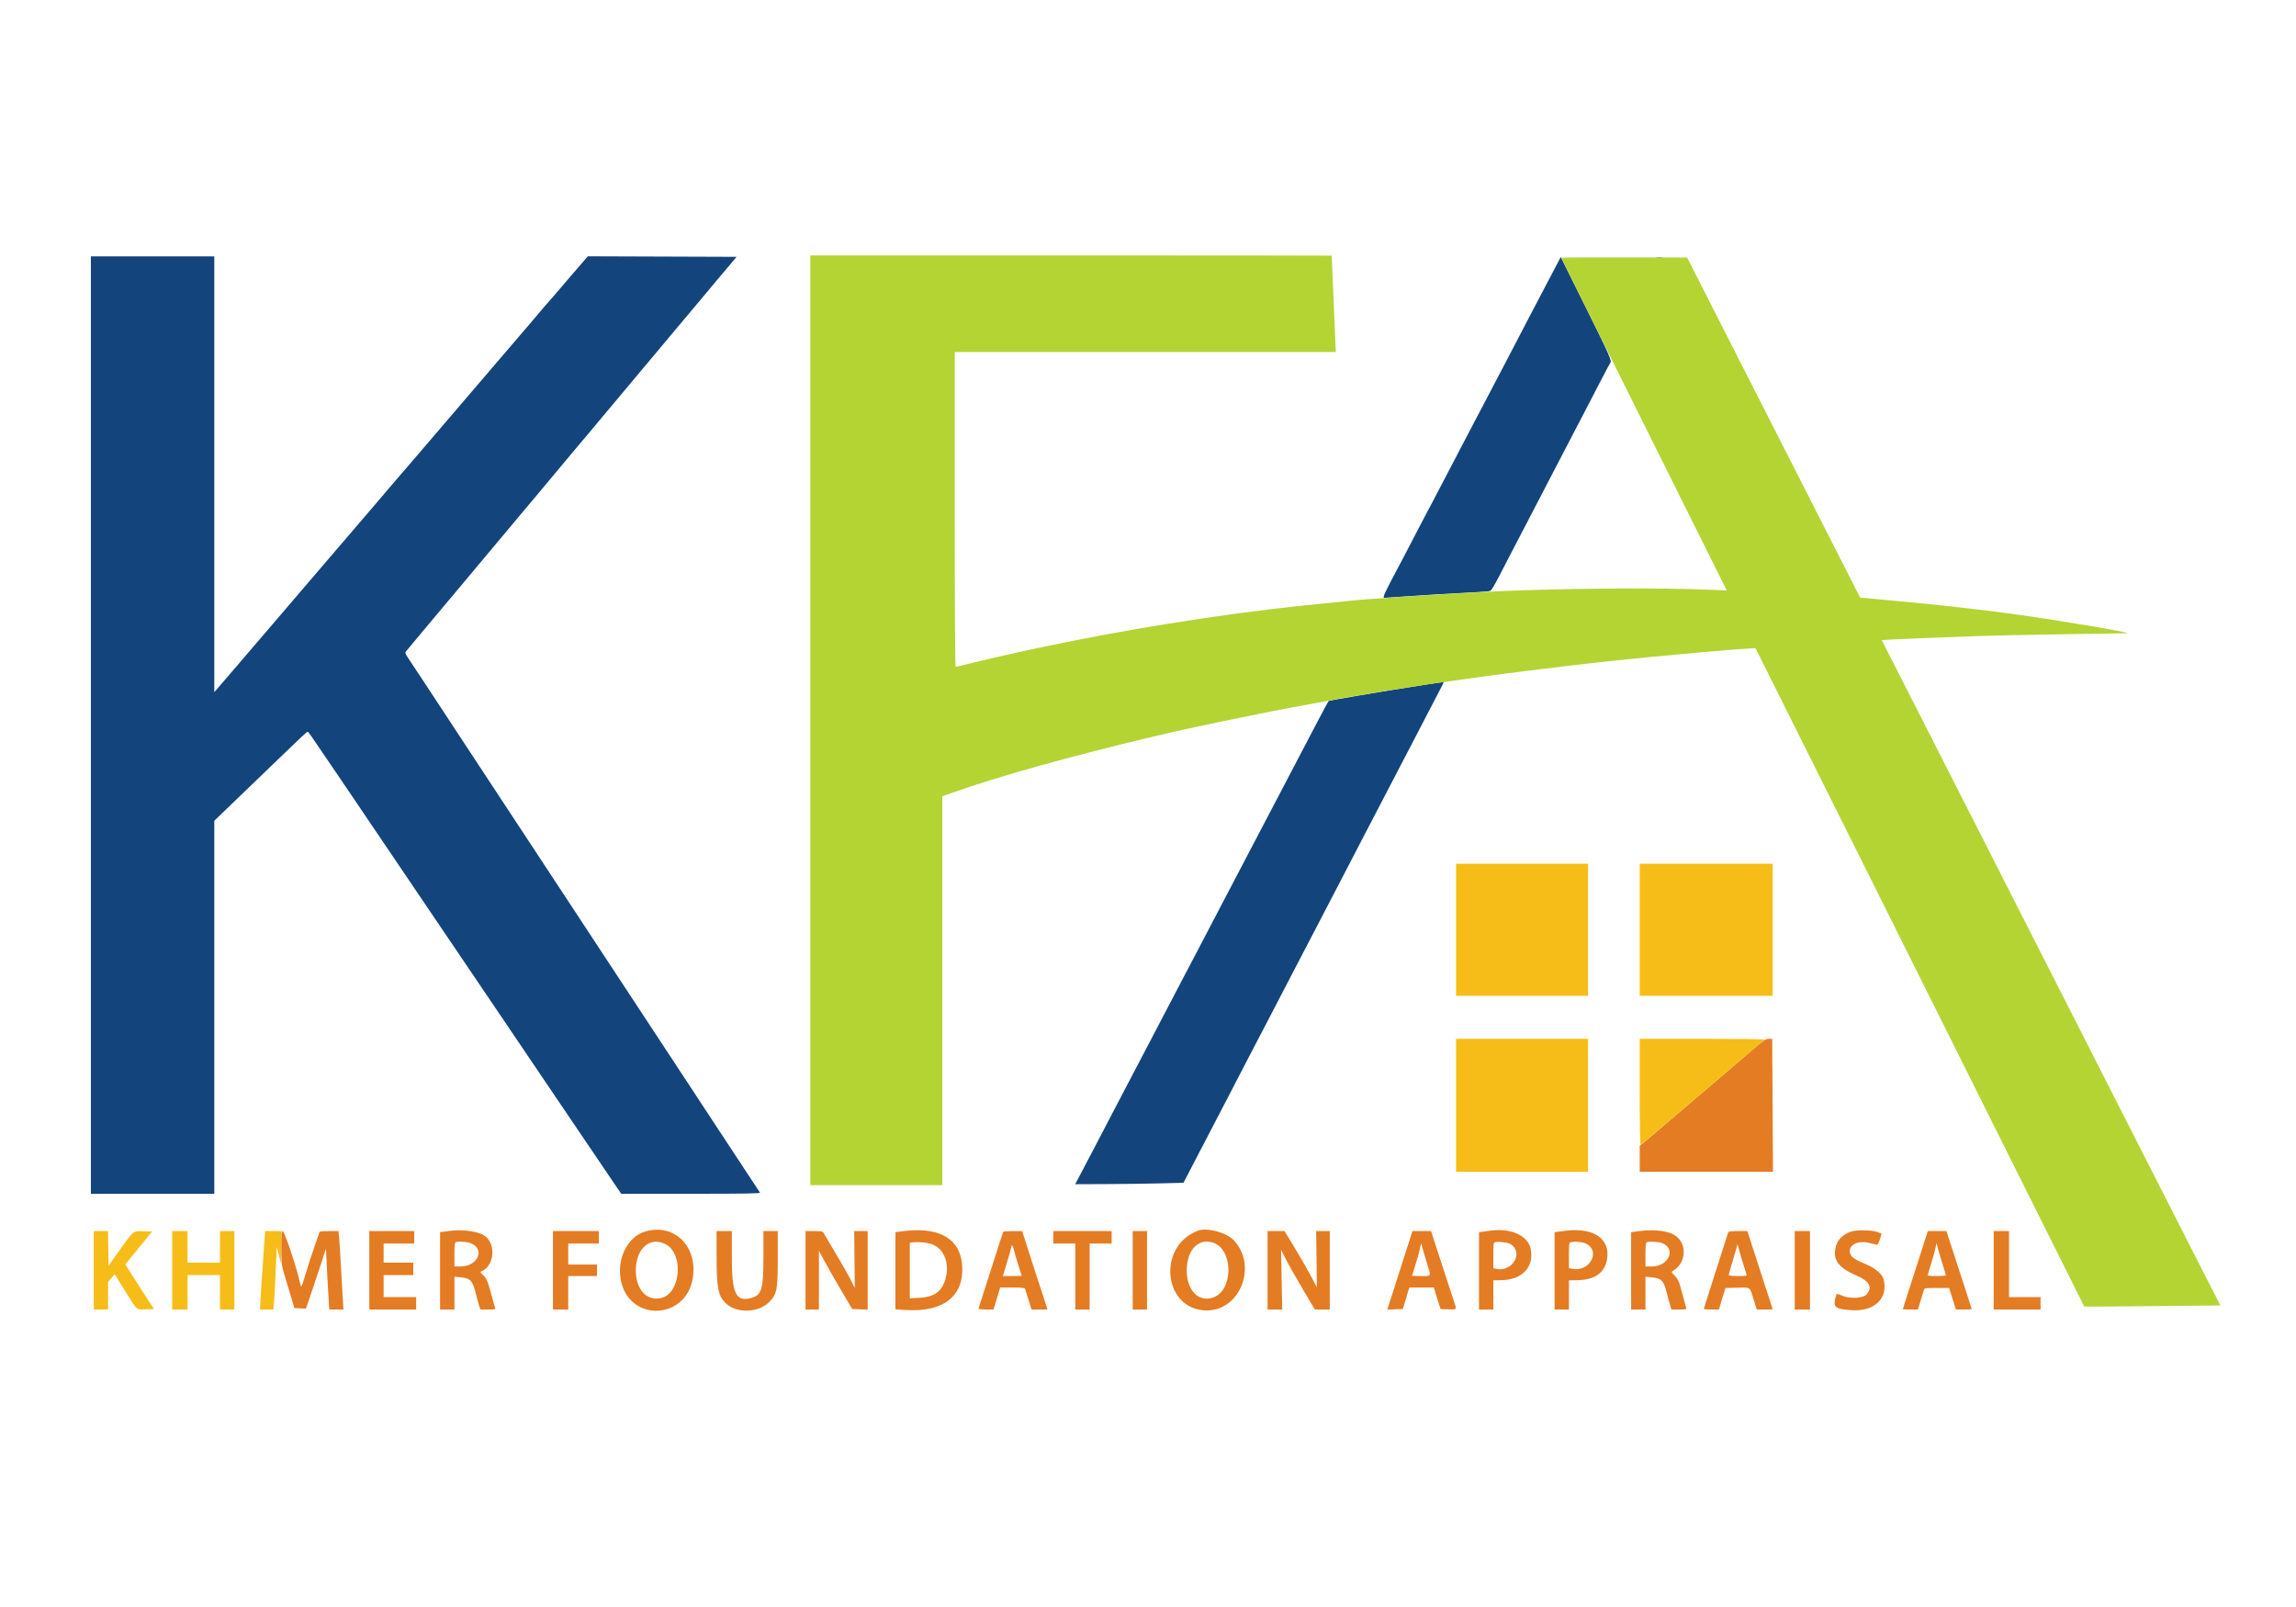 <svg id="svg" version="1.1" xmlns="http://www.w3.org/2000/svg" xmlns:xlink="http://www.w3.org/1999/xlink" width="400" height="279.932" viewBox="0, 0, 400,279.932"><g id="svgg"><path id="path0" d="M15.833 126.333 L 15.833 208.000 26.583 208.000 L 37.333 208.000 37.333 175.508 L 37.333 143.015 37.723 142.633 C 37.938 142.422,39.944 140.489,42.182 138.337 C 44.419 136.185,47.112 133.591,48.167 132.573 C 52.680 128.213,53.477 127.471,53.610 127.505 C 53.753 127.543,54.063 127.987,57.968 133.750 C 59.210 135.583,60.913 138.096,61.753 139.333 C 62.593 140.571,64.242 143.008,65.418 144.750 C 69.052 150.132,74.327 157.929,76.919 161.750 C 78.568 164.181,80.253 166.671,84.083 172.333 C 85.105 173.846,86.831 176.396,87.918 178.000 C 89.004 179.604,90.829 182.304,91.973 184.000 C 93.118 185.696,94.817 188.208,95.749 189.583 C 96.681 190.958,98.406 193.508,99.583 195.250 C 101.768 198.483,103.440 200.951,106.498 205.458 L 108.222 208.000 120.371 208.000 C 130.045 208.000,132.494 207.958,132.395 207.792 C 132.326 207.677,131.770 206.833,131.160 205.917 C 130.550 205.000,129.263 203.050,128.301 201.583 C 127.339 200.117,125.465 197.267,124.137 195.250 C 122.809 193.233,121.010 190.496,120.138 189.167 C 119.267 187.838,117.442 185.063,116.084 183.000 C 113.243 178.687,110.639 174.728,108.134 170.917 C 102.584 162.470,97.239 154.344,93.250 148.289 C 91.967 146.341,89.758 142.985,88.342 140.832 C 86.925 138.678,84.383 134.817,82.693 132.250 C 79.236 127.002,77.578 124.480,74.257 119.417 C 72.995 117.492,71.634 115.434,71.232 114.845 C 70.610 113.930,70.535 113.735,70.723 113.511 C 70.845 113.368,71.500 112.576,72.180 111.753 C 72.860 110.930,73.579 110.067,73.778 109.836 C 73.977 109.606,75.615 107.654,77.418 105.500 C 79.222 103.346,80.859 101.394,81.057 101.164 C 81.255 100.933,82.726 99.170,84.327 97.247 C 85.928 95.324,87.280 93.712,87.332 93.667 C 87.384 93.621,88.358 92.458,89.496 91.083 C 90.634 89.708,91.608 88.546,91.660 88.500 C 91.712 88.454,92.090 88.004,92.500 87.500 C 92.910 86.996,93.289 86.546,93.342 86.500 C 93.395 86.454,94.931 84.617,96.754 82.417 C 98.577 80.217,100.111 78.379,100.163 78.333 C 100.248 78.259,105.031 72.555,105.665 71.773 C 105.804 71.602,105.994 71.377,106.089 71.273 C 106.184 71.169,107.983 69.021,110.087 66.500 C 112.191 63.979,113.951 61.879,113.998 61.833 C 114.046 61.788,115.394 60.175,116.995 58.250 C 118.595 56.325,119.949 54.712,120.004 54.667 C 120.059 54.621,121.035 53.458,122.173 52.083 C 123.310 50.708,124.406 49.396,124.607 49.167 C 124.808 48.938,125.727 47.850,126.649 46.750 L 128.326 44.750 115.371 44.704 L 102.417 44.659 101.935 45.204 C 101.168 46.074,100.646 46.679,99.668 47.835 C 99.164 48.430,98.714 48.954,98.667 49.000 C 98.620 49.046,98.172 49.571,97.672 50.167 C 97.172 50.762,96.460 51.591,96.090 52.007 C 94.995 53.239,94.487 53.830,93.087 55.500 C 92.357 56.371,91.720 57.121,91.671 57.167 C 91.621 57.212,91.169 57.737,90.666 58.332 C 90.162 58.926,89.552 59.639,89.311 59.915 C 89.069 60.191,85.891 63.904,82.249 68.167 C 78.607 72.429,75.429 76.142,75.188 76.418 C 74.947 76.694,74.337 77.406,73.833 78.000 C 73.329 78.594,72.721 79.306,72.482 79.582 C 72.244 79.858,71.307 80.946,70.402 82.000 C 69.496 83.054,68.559 84.142,68.319 84.417 C 67.578 85.265,65.773 87.386,65.268 88.000 C 65.005 88.321,64.395 89.033,63.914 89.583 C 63.433 90.133,60.059 94.071,56.416 98.333 C 52.773 102.596,49.595 106.309,49.354 106.585 C 49.114 106.861,48.504 107.573,48.000 108.167 C 47.496 108.761,46.886 109.472,46.645 109.748 C 46.403 110.024,44.380 112.388,42.147 115.000 C 39.915 117.612,37.919 119.937,37.711 120.165 L 37.333 120.580 37.333 82.623 L 37.333 44.667 26.583 44.667 L 15.833 44.667 15.833 126.333 M271.390 45.765 C 270.585 47.296,269.303 49.739,268.250 51.750 C 267.723 52.758,266.936 54.258,266.501 55.083 C 266.067 55.908,265.128 57.708,264.416 59.083 C 263.704 60.458,262.804 62.183,262.416 62.917 C 261.017 65.559,260.021 67.460,258.749 69.917 C 258.037 71.292,257.250 72.792,256.999 73.250 C 256.748 73.708,255.960 75.208,255.248 76.583 C 254.536 77.958,253.675 79.608,253.334 80.250 C 252.993 80.892,252.132 82.542,251.419 83.917 C 250.706 85.292,249.843 86.942,249.500 87.583 C 248.474 89.502,247.285 91.769,245.914 94.417 C 245.203 95.792,244.341 97.442,243.999 98.083 C 241.089 103.540,240.800 104.167,241.199 104.165 C 241.411 104.164,243.571 104.019,246.000 103.843 C 248.429 103.668,252.254 103.436,254.500 103.329 C 256.746 103.221,258.868 103.085,259.217 103.025 C 259.926 102.904,259.613 103.421,263.408 96.083 C 264.308 94.342,265.400 92.242,265.835 91.417 C 266.269 90.592,267.186 88.829,267.874 87.500 C 270.162 83.080,271.203 81.077,274.461 74.833 C 275.059 73.688,275.939 72.000,276.418 71.083 C 276.896 70.167,277.983 68.067,278.834 66.417 C 279.685 64.767,280.445 63.345,280.524 63.258 C 280.852 62.894,280.468 62.017,276.287 53.599 L 271.908 44.781 271.390 45.765 M248.583 119.250 C 247.300 119.460,245.725 119.712,245.083 119.812 C 240.226 120.567,231.561 122.050,231.462 122.144 C 231.348 122.252,228.819 127.055,221.706 140.667 C 219.527 144.838,218.749 146.320,218.165 147.417 C 217.824 148.058,216.999 149.633,216.333 150.917 C 215.667 152.200,214.842 153.775,214.499 154.417 C 214.156 155.058,213.330 156.633,212.665 157.917 C 211.296 160.555,209.994 163.047,208.834 165.250 C 208.400 166.075,207.612 167.575,207.084 168.583 C 206.556 169.592,205.768 171.092,205.334 171.917 C 204.900 172.742,204.037 174.392,203.417 175.583 C 202.798 176.775,201.935 178.425,201.500 179.250 C 201.065 180.075,200.240 181.650,199.667 182.750 C 199.093 183.850,198.268 185.425,197.834 186.250 C 196.405 188.964,195.225 191.218,194.083 193.417 C 192.968 195.562,191.604 198.173,190.250 200.750 C 189.865 201.483,189.047 203.040,188.433 204.208 L 187.317 206.333 192.784 206.311 C 195.790 206.298,200.036 206.242,202.219 206.186 L 206.187 206.083 207.438 203.667 C 208.801 201.031,212.036 194.813,214.331 190.417 C 214.857 189.408,215.945 187.308,216.749 185.750 C 217.553 184.192,218.491 182.392,218.834 181.750 C 219.177 181.108,220.078 179.383,220.835 177.917 C 221.593 176.450,222.605 174.500,223.084 173.583 C 223.563 172.667,224.499 170.867,225.164 169.583 C 226.400 167.201,227.627 164.846,229.333 161.583 C 229.860 160.575,230.874 158.625,231.586 157.250 C 232.297 155.875,233.233 154.075,233.666 153.250 C 234.098 152.425,235.072 150.550,235.830 149.083 C 236.588 147.617,237.639 145.592,238.167 144.583 C 239.165 142.674,240.562 139.992,242.333 136.583 C 245.024 131.402,245.773 129.964,246.585 128.417 C 247.066 127.500,248.080 125.550,248.839 124.083 C 249.598 122.617,250.507 120.867,250.859 120.194 C 251.212 119.522,251.500 118.941,251.500 118.902 C 251.500 118.793,251.072 118.844,248.583 119.250 " stroke="none" fill="#14447c" fill-rule="evenodd"></path><path id="path1" d="M306.154 182.208 C 304.727 183.429,302.603 185.241,295.167 191.583 C 292.921 193.498,290.070 195.932,288.831 196.991 C 287.591 198.050,286.373 199.077,286.122 199.274 L 285.667 199.631 285.667 201.899 L 285.667 204.167 297.274 204.167 L 308.881 204.167 308.816 192.584 L 308.750 181.000 308.158 181.000 C 307.664 181.000,307.332 181.200,306.154 182.208 M78.667 214.433 C 78.346 214.471,77.765 214.543,77.375 214.594 L 76.667 214.687 76.667 221.427 L 76.667 228.167 77.917 228.167 L 79.167 228.167 79.167 225.309 L 79.167 222.452 80.246 222.553 C 81.960 222.713,82.346 223.138,82.920 225.500 C 83.064 226.096,83.298 226.940,83.438 227.375 L 83.693 228.167 85.031 228.167 C 86.238 228.167,86.358 228.138,86.255 227.875 C 86.193 227.715,85.881 226.609,85.563 225.417 C 84.952 223.130,84.737 222.656,84.025 222.026 C 83.706 221.744,83.646 221.611,83.808 221.548 C 86.133 220.648,86.506 216.741,84.404 215.303 C 83.352 214.583,80.752 214.189,78.667 214.433 M112.333 214.600 C 109.150 215.586,107.280 219.696,108.268 223.533 C 110.019 230.329,119.369 229.859,120.654 222.911 C 121.702 217.239,117.468 213.010,112.333 214.600 M158.000 214.444 C 157.679 214.475,157.098 214.543,156.708 214.594 L 156.000 214.687 156.000 221.410 L 156.000 228.134 157.894 228.252 C 164.412 228.659,168.008 225.779,167.623 220.457 C 167.300 215.988,163.903 213.864,158.000 214.444 M208.667 214.441 C 201.457 217.201,202.725 228.330,210.250 228.330 C 216.179 228.330,219.153 220.320,214.830 215.996 C 213.524 214.690,210.204 213.852,208.667 214.441 M259.583 214.432 C 259.308 214.471,258.765 214.544,258.375 214.595 L 257.667 214.687 257.667 221.427 L 257.667 228.167 258.917 228.167 L 260.167 228.167 260.168 225.625 L 260.169 223.083 261.543 223.060 C 265.214 222.998,267.322 220.740,266.665 217.575 C 266.185 215.261,263.173 213.925,259.583 214.432 M272.833 214.433 C 272.512 214.471,271.931 214.543,271.542 214.594 L 270.833 214.687 270.833 221.427 L 270.833 228.167 272.083 228.167 L 273.333 228.167 273.335 225.625 L 273.336 223.083 274.793 223.061 C 277.846 223.015,279.602 221.760,279.982 219.352 C 280.537 215.845,277.663 213.868,272.833 214.433 M286.167 214.444 C 285.846 214.475,285.265 214.543,284.875 214.594 L 284.167 214.687 284.167 221.427 L 284.167 228.167 285.417 228.167 L 286.667 228.167 286.667 225.309 L 286.667 222.452 287.746 222.553 C 289.477 222.714,289.871 223.137,290.414 225.417 C 290.567 226.058,290.805 226.940,290.943 227.375 L 291.193 228.167 292.531 228.167 C 293.676 228.167,293.855 228.129,293.769 227.906 C 293.714 227.763,293.441 226.769,293.161 225.698 C 292.505 223.180,292.386 222.898,291.693 222.204 C 291.179 221.690,291.146 221.608,291.401 221.466 C 293.932 220.049,293.989 216.350,291.500 215.068 C 290.329 214.465,288.333 214.231,286.167 214.444 M322.323 214.638 C 320.823 215.242,320.001 216.169,319.745 217.543 C 319.356 219.638,320.401 220.960,323.479 222.268 C 325.704 223.214,326.276 224.313,325.180 225.539 C 324.548 226.246,322.192 226.332,320.785 225.699 C 320.205 225.438,319.971 225.396,319.927 225.545 C 319.257 227.810,319.505 228.063,322.602 228.282 C 326.606 228.565,329.060 226.134,328.127 222.812 C 327.899 222.001,326.625 220.916,325.221 220.338 C 323.267 219.534,322.561 219.080,322.357 218.497 C 321.836 217.000,323.577 216.020,325.750 216.586 C 326.300 216.730,326.851 216.863,326.973 216.882 C 327.112 216.903,327.313 216.546,327.501 215.944 L 327.806 214.972 327.195 214.705 C 326.238 214.288,323.291 214.247,322.323 214.638 M49.005 217.363 C 49.010 220.373,49.006 220.348,49.987 223.583 C 50.383 224.890,50.345 224.764,50.887 226.583 L 51.285 227.917 52.284 227.966 L 53.283 228.015 53.657 226.990 C 54.082 225.825,56.582 218.258,56.711 217.750 C 56.757 217.567,56.805 217.754,56.817 218.167 C 56.850 219.243,57.136 224.629,57.262 226.542 L 57.369 228.167 58.605 228.167 L 59.841 228.167 59.754 226.875 C 59.657 225.434,59.397 220.889,59.250 218.083 C 59.197 217.075,59.111 215.856,59.058 215.375 L 58.962 214.500 57.334 214.500 C 55.927 214.500,55.694 214.540,55.619 214.792 C 55.572 214.952,55.140 216.208,54.660 217.583 C 54.180 218.958,53.504 221.058,53.158 222.250 C 52.811 223.442,52.490 224.304,52.444 224.167 C 52.398 224.029,52.200 223.272,52.003 222.483 C 51.303 219.680,49.552 214.586,49.268 214.529 C 49.030 214.482,49.001 214.795,49.005 217.363 M64.333 221.333 L 64.333 228.167 68.417 228.167 L 72.500 228.167 72.500 227.083 L 72.500 226.000 69.667 226.000 L 66.833 226.000 66.833 224.083 L 66.833 222.167 69.417 222.167 L 72.000 222.167 72.000 221.083 L 72.000 220.000 69.417 220.000 L 66.833 220.000 66.833 218.333 L 66.833 216.667 69.500 216.667 L 72.167 216.667 72.167 215.583 L 72.167 214.500 68.250 214.500 L 64.333 214.500 64.333 221.333 M96.333 221.333 L 96.333 228.167 97.667 228.167 L 99.000 228.167 99.000 225.250 L 99.000 222.333 101.500 222.333 L 104.000 222.333 104.000 221.333 L 104.000 220.333 101.500 220.333 L 99.000 220.333 99.000 218.500 L 99.000 216.667 101.667 216.667 L 104.333 216.667 104.333 215.583 L 104.333 214.500 100.333 214.500 L 96.333 214.500 96.333 221.333 M124.837 218.625 C 124.841 224.449,125.094 225.766,126.459 227.092 C 128.269 228.850,132.044 228.773,133.923 226.940 C 135.363 225.535,135.500 224.858,135.500 219.149 L 135.500 214.500 134.250 214.500 L 133.000 214.500 133.000 218.821 C 133.000 224.674,132.714 225.660,130.871 226.157 C 128.189 226.879,127.500 225.430,127.500 219.062 L 127.500 214.500 126.167 214.500 L 124.833 214.500 124.837 218.625 M140.333 221.333 L 140.333 228.167 141.500 228.167 L 142.667 228.167 142.670 223.042 L 142.674 217.917 143.558 219.583 C 144.045 220.500,145.348 222.787,146.455 224.667 L 148.467 228.083 149.817 228.132 L 151.167 228.180 151.167 221.340 L 151.167 214.500 149.991 214.500 L 148.815 214.500 148.866 219.459 L 148.917 224.418 148.163 222.917 C 147.749 222.092,146.587 220.049,145.580 218.377 C 144.574 216.706,143.652 215.150,143.533 214.919 C 143.325 214.519,143.248 214.500,141.824 214.500 L 140.333 214.500 140.333 221.333 M174.781 214.625 C 174.742 214.694,174.507 215.387,174.260 216.167 C 173.756 217.757,171.110 226.015,170.740 227.155 C 170.608 227.561,170.500 227.954,170.500 228.030 C 170.500 228.105,171.084 228.167,171.797 228.167 L 173.094 228.167 173.672 226.251 L 174.250 224.334 176.380 224.334 C 177.938 224.333,178.528 224.389,178.577 224.542 C 178.613 224.656,178.882 225.519,179.175 226.458 L 179.706 228.167 181.092 228.167 L 182.477 228.167 182.323 227.625 C 182.238 227.327,182.098 226.896,182.011 226.667 C 181.863 226.277,178.957 217.300,178.356 215.377 L 178.083 214.505 176.468 214.502 C 175.580 214.501,174.821 214.556,174.781 214.625 M183.500 215.583 L 183.500 216.667 185.417 216.667 L 187.333 216.667 187.333 222.417 L 187.333 228.167 188.583 228.167 L 189.833 228.167 189.833 222.417 L 189.833 216.667 191.750 216.667 L 193.667 216.667 193.667 215.583 L 193.667 214.500 188.583 214.500 L 183.500 214.500 183.500 215.583 M197.333 221.333 L 197.333 228.167 198.583 228.167 L 199.833 228.167 199.833 221.333 L 199.833 214.500 198.583 214.500 L 197.333 214.500 197.333 221.333 M220.833 221.333 L 220.833 228.167 222.110 228.167 L 223.387 228.167 223.284 222.958 L 223.181 217.750 224.024 219.417 C 224.488 220.333,225.813 222.677,226.969 224.625 L 229.071 228.167 230.369 228.167 L 231.667 228.167 231.667 221.333 L 231.667 214.500 230.479 214.500 L 229.291 214.500 229.363 219.411 C 229.402 222.112,229.422 224.306,229.408 224.286 C 229.394 224.266,228.974 223.463,228.475 222.500 C 227.976 221.537,226.718 219.344,225.679 217.625 L 223.792 214.500 222.312 214.500 L 220.833 214.500 220.833 221.333 M245.630 215.875 C 244.319 219.982,242.271 226.376,241.998 227.215 L 241.684 228.180 243.037 228.132 L 244.390 228.083 244.602 227.417 C 244.718 227.050,244.971 226.206,245.164 225.542 L 245.514 224.333 247.662 224.333 L 249.810 224.333 250.086 225.292 C 250.238 225.819,250.500 226.662,250.669 227.167 L 250.975 228.083 252.321 228.132 C 253.868 228.187,253.821 228.264,253.264 226.611 C 253.042 225.954,252.062 222.960,251.086 219.958 L 249.312 214.500 247.690 214.500 L 246.069 214.500 245.630 215.875 M301.083 214.708 C 301.042 214.823,300.640 216.079,300.188 217.500 C 299.737 218.921,298.797 221.857,298.100 224.026 C 297.404 226.194,296.833 228.013,296.833 228.068 C 296.833 228.122,297.428 228.167,298.155 228.167 L 299.476 228.167 299.747 227.208 C 299.895 226.681,300.151 225.838,300.314 225.333 L 300.611 224.417 302.667 224.370 C 305.051 224.315,304.790 224.124,305.520 226.455 L 306.056 228.167 307.445 228.167 C 308.208 228.167,308.833 228.148,308.832 228.125 C 308.831 228.102,308.120 225.908,307.253 223.250 C 306.385 220.592,305.394 217.535,305.050 216.458 L 304.424 214.500 302.790 214.500 C 301.633 214.500,301.135 214.561,301.083 214.708 M312.667 221.333 L 312.667 228.167 314.000 228.167 L 315.333 228.167 315.333 221.333 L 315.333 214.500 314.000 214.500 L 312.667 214.500 312.667 221.333 M334.829 217.708 C 332.936 223.616,332.628 224.574,332.063 226.315 C 331.753 227.267,331.500 228.073,331.500 228.107 C 331.500 228.140,332.093 228.167,332.819 228.167 L 334.137 228.167 334.580 226.708 C 334.824 225.906,335.080 225.063,335.150 224.833 C 335.278 224.417,335.280 224.417,337.424 224.417 L 339.571 224.417 340.161 226.290 L 340.750 228.164 342.125 228.165 C 342.881 228.166,343.500 228.133,343.500 228.092 C 343.500 228.050,343.137 226.906,342.694 225.550 C 342.250 224.193,341.259 221.152,340.492 218.792 L 339.098 214.500 337.477 214.500 L 335.857 214.500 334.829 217.708 M347.333 221.333 L 347.333 228.167 351.417 228.167 L 355.500 228.167 355.500 227.083 L 355.500 226.000 352.750 226.000 L 350.000 226.000 350.000 220.250 L 350.000 214.500 348.667 214.500 L 347.333 214.500 347.333 221.333 M82.131 216.665 C 84.558 217.767,83.180 220.667,80.230 220.667 L 79.167 220.667 79.167 218.597 C 79.167 217.098,79.224 216.505,79.375 216.444 C 79.894 216.234,81.459 216.360,82.131 216.665 M115.948 216.782 C 119.160 218.425,118.615 225.340,115.209 226.157 C 112.690 226.761,110.766 224.679,110.770 221.355 C 110.775 217.555,113.226 215.389,115.948 216.782 M162.000 216.680 C 164.316 217.273,165.494 219.865,164.749 222.729 C 164.156 225.003,162.800 226.004,160.137 226.132 L 158.500 226.211 158.500 221.365 L 158.500 216.519 159.208 216.454 C 160.038 216.377,161.178 216.469,162.000 216.680 M211.350 216.522 C 214.917 217.710,214.892 224.901,211.317 226.089 C 208.779 226.932,206.748 224.816,206.752 221.333 C 206.758 217.788,208.784 215.667,211.350 216.522 M263.131 216.756 C 265.527 218.171,263.509 221.708,260.663 221.083 L 260.167 220.974 260.167 218.749 C 260.167 216.774,260.199 216.515,260.458 216.438 C 261.015 216.274,262.644 216.468,263.131 216.756 M275.864 216.529 C 279.049 217.483,277.243 221.696,273.917 221.072 L 273.333 220.963 273.333 218.744 C 273.333 216.770,273.366 216.516,273.625 216.448 C 274.195 216.299,275.221 216.336,275.864 216.529 M289.491 216.566 C 292.091 217.506,290.773 220.667,287.781 220.667 L 286.667 220.667 286.667 218.597 C 286.667 217.098,286.724 216.505,286.875 216.444 C 287.273 216.283,288.920 216.360,289.491 216.566 M248.594 220.090 C 249.352 222.525,249.438 222.333,247.583 222.333 C 246.713 222.333,246.000 222.309,246.000 222.279 C 246.000 222.248,246.263 221.405,246.585 220.404 C 246.906 219.402,247.261 218.139,247.374 217.595 L 247.579 216.607 247.800 217.429 C 247.921 217.880,248.278 219.078,248.594 220.090 M338.423 220.254 C 338.740 221.264,339.000 222.146,339.000 222.212 C 339.000 222.279,338.287 222.333,337.417 222.333 C 336.546 222.333,335.833 222.282,335.833 222.220 C 335.833 222.158,336.093 221.276,336.410 220.261 C 336.727 219.246,337.074 218.003,337.182 217.499 L 337.379 216.584 337.612 217.500 C 337.740 218.004,338.105 219.243,338.423 220.254 M303.654 220.083 C 303.915 220.908,304.179 221.752,304.242 221.958 C 304.354 222.329,304.337 222.333,302.761 222.333 C 301.719 222.333,301.167 222.270,301.167 222.151 C 301.167 222.051,301.426 221.132,301.742 220.110 C 302.059 219.087,302.405 217.912,302.512 217.500 L 302.707 216.750 302.943 217.667 C 303.073 218.171,303.393 219.258,303.654 220.083 M176.643 217.796 C 176.737 218.234,177.081 219.415,177.407 220.421 C 177.733 221.427,178.000 222.269,178.000 222.292 C 178.000 222.315,177.261 222.333,176.357 222.333 L 174.714 222.333 175.440 219.960 C 175.840 218.655,176.167 217.455,176.167 217.294 C 176.167 216.697,176.478 217.025,176.643 217.796 " stroke="none" fill="#e47c24" fill-rule="evenodd"></path><path id="path2" d="M141.167 125.500 L 141.167 206.500 152.667 206.500 L 164.167 206.500 164.167 172.618 L 164.167 138.735 165.708 138.191 C 174.055 135.245,185.601 132.008,200.583 128.415 C 207.444 126.769,220.785 124.001,227.833 122.760 C 228.612 122.623,230.037 122.357,231.000 122.169 C 235.887 121.212,247.453 119.375,255.167 118.329 C 257.229 118.050,259.667 117.714,260.583 117.583 C 262.145 117.359,270.183 116.362,273.333 116.000 C 274.112 115.911,275.688 115.728,276.833 115.594 C 277.979 115.459,279.704 115.269,280.667 115.170 C 281.629 115.072,283.092 114.920,283.917 114.832 C 285.730 114.638,289.852 114.242,292.583 113.999 C 293.683 113.901,295.333 113.748,296.250 113.660 C 298.364 113.457,303.808 113.030,304.959 112.977 L 305.835 112.936 326.973 155.260 C 338.599 178.538,351.473 204.333,355.582 212.583 C 359.690 220.833,363.073 227.610,363.100 227.644 C 363.127 227.677,368.476 227.648,374.989 227.580 L 386.829 227.456 384.769 223.436 C 383.636 221.226,381.340 216.717,379.667 213.417 C 376.648 207.463,374.007 202.272,370.083 194.583 C 368.960 192.383,366.748 188.033,365.167 184.917 C 362.483 179.625,361.077 176.863,355.667 166.250 C 354.499 163.958,352.248 159.533,350.666 156.417 C 349.084 153.300,346.872 148.950,345.750 146.750 C 344.629 144.550,342.491 140.350,341.001 137.417 C 338.371 132.241,336.941 129.432,330.768 117.307 L 327.828 111.532 329.372 111.436 C 331.040 111.332,336.833 111.100,344.667 110.822 C 347.371 110.727,354.308 110.581,360.083 110.499 C 365.858 110.417,370.621 110.339,370.667 110.326 C 371.136 110.195,357.654 107.915,352.000 107.170 C 351.221 107.067,350.133 106.915,349.583 106.833 C 347.614 106.536,339.243 105.565,335.333 105.179 C 332.349 104.884,328.513 104.523,326.242 104.323 L 324.068 104.132 322.447 100.941 C 320.260 96.637,315.847 87.964,312.385 81.167 C 310.821 78.096,308.131 72.808,306.406 69.417 C 304.681 66.025,302.201 61.150,300.894 58.583 C 299.588 56.017,297.485 51.882,296.223 49.394 L 293.927 44.872 282.964 44.848 C 276.934 44.835,272.000 44.866,272.000 44.917 C 272.000 44.968,278.487 58.031,286.416 73.947 L 300.832 102.884 298.457 102.776 C 289.169 102.351,271.842 102.491,259.417 103.092 C 250.847 103.506,236.612 104.454,234.500 104.751 C 234.179 104.797,233.129 104.906,232.167 104.994 C 217.997 106.290,201.244 108.773,186.000 111.838 C 179.558 113.133,174.790 114.186,169.384 115.507 C 167.899 115.870,166.605 116.167,166.509 116.167 C 166.387 116.167,166.333 107.820,166.333 88.750 L 166.333 61.333 199.525 61.333 L 232.717 61.333 232.603 58.625 C 232.168 48.296,232.011 44.578,232.006 44.542 C 232.003 44.519,211.563 44.500,186.583 44.500 L 141.167 44.500 141.167 125.500 " stroke="none" fill="#b4d434" fill-rule="evenodd"></path><path id="path3" d="M253.667 162.000 L 253.667 173.500 265.167 173.500 L 276.667 173.500 276.667 162.000 L 276.667 150.500 265.167 150.500 L 253.667 150.500 253.667 162.000 M285.667 162.000 L 285.667 173.500 297.250 173.500 L 308.833 173.500 308.833 162.000 L 308.833 150.500 297.250 150.500 L 285.667 150.500 285.667 162.000 M253.667 192.583 L 253.667 204.167 265.167 204.167 L 276.667 204.167 276.667 192.583 L 276.667 181.000 265.167 181.000 L 253.667 181.000 253.667 192.583 M285.667 190.264 C 285.667 196.077,285.726 199.507,285.826 199.472 C 285.913 199.442,287.170 198.406,288.618 197.171 C 290.065 195.936,292.787 193.614,294.667 192.011 C 296.546 190.408,299.358 188.009,300.917 186.681 C 306.054 182.303,307.248 181.284,307.408 181.141 C 307.495 181.063,302.639 181.000,296.617 181.000 L 285.667 181.000 285.667 190.264 M308.736 184.083 C 308.736 185.733,308.761 186.386,308.791 185.533 C 308.821 184.681,308.821 183.331,308.791 182.533 C 308.760 181.736,308.735 182.433,308.736 184.083 M16.333 221.333 L 16.333 228.167 17.583 228.167 L 18.833 228.167 18.833 225.766 L 18.833 223.365 19.405 222.681 L 19.976 221.997 21.846 225.013 C 23.973 228.443,23.686 228.196,25.472 228.132 L 26.833 228.083 26.065 226.917 C 25.643 226.275,24.517 224.526,23.563 223.031 L 21.828 220.312 22.456 219.536 C 22.801 219.109,23.209 218.607,23.363 218.421 C 23.517 218.236,24.287 217.296,25.073 216.333 L 26.504 214.583 24.971 214.535 C 23.080 214.475,23.480 214.108,19.784 219.303 L 18.917 220.522 18.871 217.511 L 18.826 214.500 17.580 214.500 L 16.333 214.500 16.333 221.333 M30.000 221.333 L 30.000 228.167 31.333 228.167 L 32.667 228.167 32.667 225.167 L 32.667 222.167 35.500 222.167 L 38.333 222.167 38.333 225.167 L 38.333 228.167 39.583 228.167 L 40.833 228.167 40.833 221.333 L 40.833 214.500 39.583 214.500 L 38.333 214.500 38.333 217.250 L 38.333 220.000 35.500 220.000 L 32.667 220.000 32.667 217.250 L 32.667 214.500 31.333 214.500 L 30.000 214.500 30.000 221.333 M46.102 215.708 C 46.051 216.373,45.928 218.154,45.829 219.667 C 45.730 221.179,45.620 222.754,45.584 223.167 C 45.549 223.579,45.469 224.873,45.406 226.042 L 45.293 228.167 46.463 228.167 L 47.632 228.167 47.738 226.875 C 47.847 225.541,48.148 219.556,48.180 218.083 L 48.199 217.250 48.583 218.667 L 48.968 220.083 48.984 217.292 L 49.000 214.500 47.598 214.500 L 46.195 214.500 46.102 215.708 " stroke="none" fill="#f6bd19" fill-rule="evenodd"></path><path id="path4" d="M288.628 44.954 C 288.928 44.991,289.378 44.990,289.628 44.952 C 289.878 44.914,289.633 44.884,289.083 44.885 C 288.533 44.886,288.328 44.917,288.628 44.954 " stroke="none" fill="#648c54" fill-rule="evenodd"></path></g></svg>